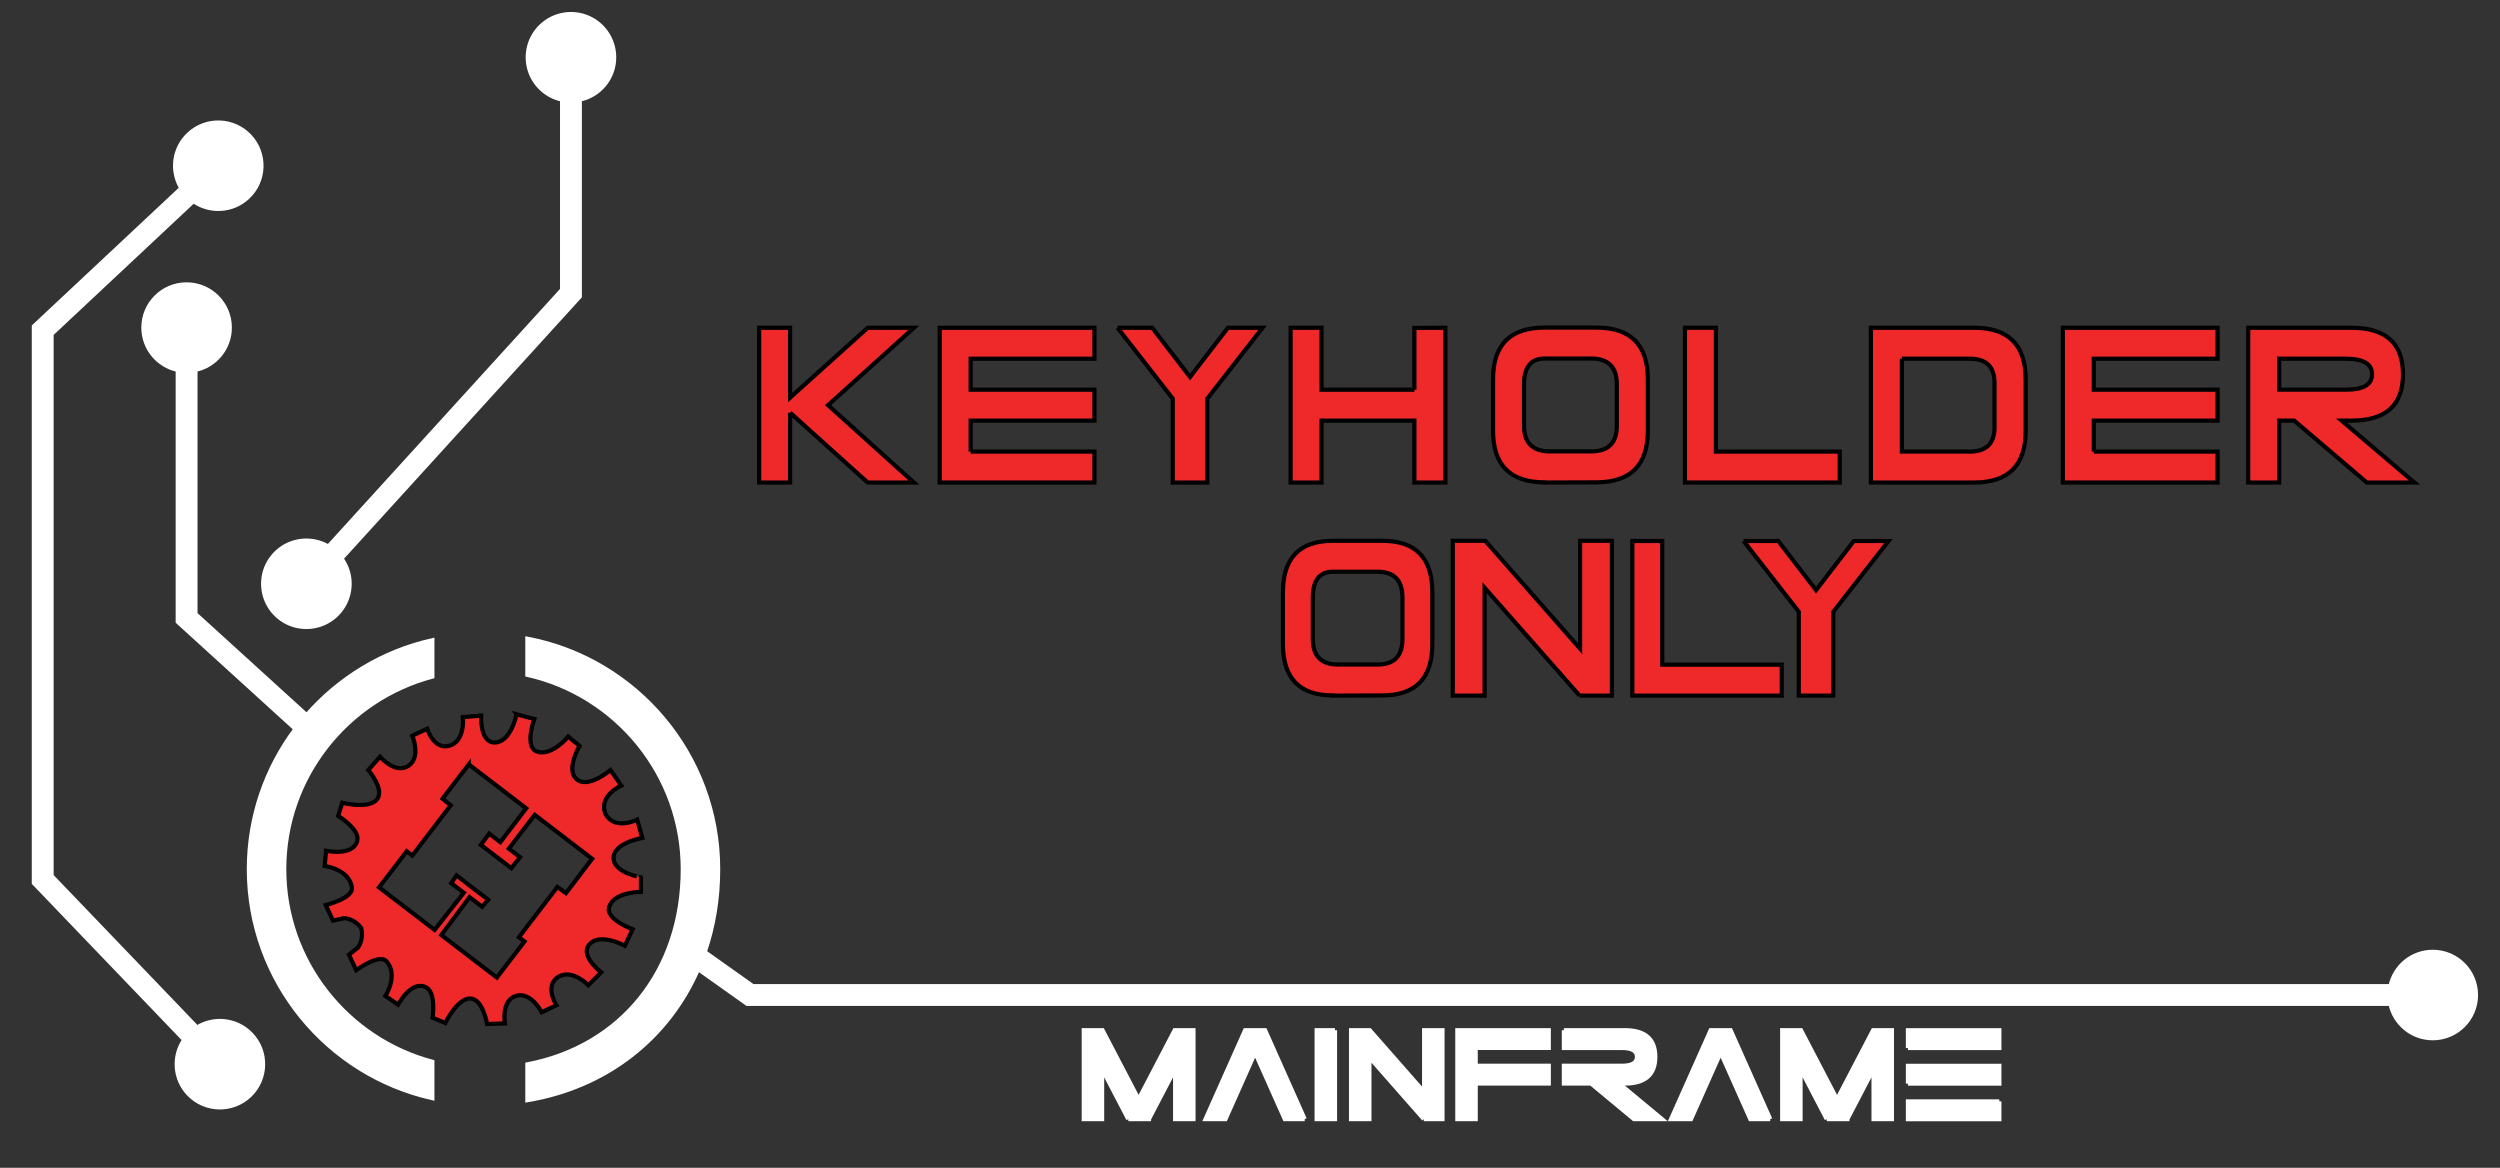 <?xml version="1.0" encoding="UTF-8" standalone="no"?>
<svg
   xmlns:dc="http://purl.org/dc/elements/1.1/"
   xmlns:cc="http://creativecommons.org/ns#"
   xmlns:rdf="http://www.w3.org/1999/02/22-rdf-syntax-ns#"
   xmlns:svg="http://www.w3.org/2000/svg"
   xmlns="http://www.w3.org/2000/svg"
   xmlns:sodipodi="http://sodipodi.sourceforge.net/DTD/sodipodi-0.dtd"
   xmlns:inkscape="http://www.inkscape.org/namespaces/inkscape"
   width="887.43"
   height="414.527"
   id="svg2"
   version="1.1"
   inkscape:version="0.91 r13725"
   sodipodi:docname="mainframe-keyholder.dark.svg">
  <rect width="100%" height="100%" fill="#333333" stroke="none"/>
  <defs
     id="defs42" />
  <sodipodi:namedview
     pagecolor="#ffffff"
     bordercolor="#666666"
     borderopacity="1"
     objecttolerance="10"
     gridtolerance="10"
     guidetolerance="10"
     inkscape:pageopacity="0"
     inkscape:pageshadow="2"
     inkscape:window-width="1346"
     inkscape:window-height="780"
     id="namedview40"
     showgrid="false"
     inkscape:zoom="0.66709487"
     inkscape:cx="-85.445111"
     inkscape:cy="150.3001"
     inkscape:window-x="0"
     inkscape:window-y="0"
     inkscape:window-maximized="0"
     inkscape:current-layer="svg2" />
  <desc
     id="desc4">C:\Documents and Settings\ktt\Desktop\Main.dxf - scale = 1.000000</desc>
  <path
     style="fill:#ef2929;stroke:#000000;stroke-width:1.485"
     inkscape:connector-curvature="0"
     id="path8"
     d="m 183.375,253.563 c 0,0 -2.03,10.228 -8,10 -5.094,-0.202 -4.594,-9.563 -4.594,-9.563 l -6.468,0.563 c 0,0 0.922,8.417 -4.687,10.125 -5.602,1.71 -8,-6 -8,-6 l -5.28,2.468 c 0,0 3.272,7.6 -1.376,10.688 -4.66,3.098 -10.064,-3.22 -10.064,-3.22 l -4.187,4.72 c 0,0 5.994,6.953 3.06,10.47 -2.936,3.503 -12.28,1.155 -12.28,1.155 l -1.47,4.655 c 0,0 7.687,4.68 6.814,8.688 C 125.586,304.087 115.75,302 115.75,302 l -0.5,5.406 c 0,0 8.753,1.112 9.687,7.688 0.54,3.72 -9.312,6.187 -9.312,6.187 l 2.594,5.5 4,-0.874 c 3.413,0.357 5.333,2.59 6,3.53 0.293,1.105 0.792,4.034 -1.126,6.908 l -3.22,2.53 2.563,5.5 c 0,0 8.2,-5.98 10.72,-3.187 4.444,4.93 -0.345,12.344 -0.345,12.344 l 4.5,3.095 c 0,0 4.7,-8.887 9.938,-6.156 3.65,1.895 2.312,10.78 2.312,10.78 l 4.5,1.875 c 0,0 4.212,-8.68 8.782,-8.688 4.578,0 6.062,9.063 6.062,9.063 l 6.313,-0.22 c 0,0 -1.39,-8.186 3.967,-9.78 5.354,-1.59 9.094,5.813 9.094,5.813 l 5.25,-2.47 c 0,0 -4.368,-6.797 0.532,-10 4.9,-3.21 10.782,2.876 10.782,2.876 l 4.593,-4.564 c 0,0 -7.514,-5.655 -4.406,-9.687 3.65,-4.736 12.782,0.25 12.782,0.25 l 2.75,-5.845 c 0,0 -9.785,-3.55 -8.312,-8 1.78,-5.34 11.25,-5.28 11.25,-5.28 l 0.03,-5.19 c 0.006,0 -9.222,-1.477 -9.718,-6.436 -0.55,-5.67 10.188,-7.533 10.188,-7.533 l -1.813,-6.468 c 0,0 -7.953,4 -11.28,-2.064 -2.554,-6.457 5.624,-10.03 5.624,-10.03 l -3.81,-5.532 c 0,0 -8.292,7.093 -12.283,3.03 -3.492,-3.55 1.282,-11.593 1.282,-11.593 l -4,-3.31 c 0,0 -6.024,7.307 -11.25,5.25 -4.363,-1.714 -0.814,-11.5 -0.814,-11.5 l -6.28,-1.657 z m -16.97,17.78 20.376,15.594 -9.186,12 -3.938,-3.03 -2.97,4 6.126,4.687 4.688,3.594 3.094,-3.907 -3.97,-3.03 9.188,-12 20.375,15.594 -9.28,12.187 -3.063,-2.186 -13.657,17.844 2,1.5 -9.813,12.81 -19.72,-15.094 10.032,-13.437 4.438,3.405 2.187,-2.5 -4.656,-3.53 -0.97,-0.72 -1.03,-0.78 0,-0.032 -4.594,-3.563 -1.875,2.75 4.438,3.406 -10.344,13.188 -19.718,-15.093 9.813,-12.813 1.97,1.532 13.654,-17.845 -2.906,-2.375 9.312,-12.156 z" />
  <path
     style="fill:none;stroke:#000000;stroke-width:1.485"
     inkscape:connector-curvature="0"
     id="path10"
     d="M 217.802,304.97" />
  <path
     style="stroke:#ffffff;stroke-width:1.485;fill:#ffffff"
     inkscape:connector-curvature="0"
     id="path12"
     d="m 65.406,369.097 c -4.022,5.866 -3.527,13.938 1.59,19.272 5.86,6.107 15.567,6.31 21.676,0.448 6.11,-5.862 6.31,-15.568 0.45,-21.678 -5.115,-5.335 -13.16,-6.16 -19.188,-2.387 L 18.3,310.93 18.3,118.56 68.675,71.377 c 5.815,4.09 13.893,3.692 19.288,-1.36 6.178,-5.785 6.496,-15.488 0.71,-21.666 -5.786,-6.18 -15.49,-6.496 -21.668,-0.71 -5.395,5.052 -6.32,13.088 -2.618,19.16 l -52.363,49.04 0,197.609 53.382,55.645" />
  <path
     style="fill:none;stroke:#000000;stroke-width:1.485"
     inkscape:connector-curvature="0"
     id="path14"
     d="M 89.122,367.14" />
  <path
     style="stroke:#ffffff;stroke-width:1.485;fill:#ffffff"
     inkscape:connector-curvature="0"
     id="path16"
     d="m 202.687,5 c -8.465,0 -15.343,6.88 -15.343,15.344 0,7.39 5.225,13.552 12.187,15 l 0,67.5 -83,91.187 c -6.122,-3.613 -14.15,-2.587 -19.124,2.876 -5.697,6.26 -5.228,15.955 1.032,21.656 6.26,5.696 15.957,5.232 21.656,-1.03 a 15.304,15.304 0 0 0 1.093,-19.282 l 84.625,-93 0,-69.907 c 6.963,-1.45 12.188,-7.61 12.188,-15 C 218,11.88 211.153,5 202.687,5 Z" />
  <path
     style="fill:none;stroke:#000000;stroke-width:1.485"
     inkscape:connector-curvature="0"
     id="path18"
     d="M 218.007,20.33" />
  <path
     style="stroke:#ffffff;stroke-width:1.485;fill:#ffffff"
     inkscape:connector-curvature="0"
     id="path20"
     d="m 848.56,356.345 c 1.45,6.96 7.618,12.194 15.01,12.194 8.462,0 15.328,-6.865 15.328,-15.33 0,-8.47 -6.864,-15.335 -15.33,-15.335 -7.392,0 -13.56,5.233 -15.008,12.195 l -581.316,0 -17.09,-12.126 c 3.096,-9.03 4.766,-18.902 4.766,-29.41 0,-40.603 -29.21,-74.493 -67.717,-81.81 l 0,12.814 c 31.538,7.115 55.17,35.34 55.17,68.997 0,36.236 -22.02,62.96 -55.17,69.296 l 0,12.704 c 27.996,-4.678 49.933,-21.94 60.605,-46.563 l 17.434,12.375 583.318,0" />
  <path
     style="fill:none;stroke:#000000;stroke-width:1.485"
     inkscape:connector-curvature="0"
     id="path22"
     d="M 863.57,337.875" />
  <path
     style="stroke:#ffffff;stroke-width:1.485;fill:#ffffff"
     inkscape:connector-curvature="0"
     id="path24"
     d="m 104.9,258.768 c -10.394,13.89 -16.557,31.12 -16.557,49.77 0,39.692 27.91,72.96 65.13,81.275 l 0,-12.9 c -30.236,-8.04 -52.585,-35.64 -52.585,-68.376 0,-32.733 22.35,-60.337 52.586,-68.374 l 0,-12.9 c -17.617,3.934 -33.143,13.467 -44.617,26.623 l -39.484,-35.926 0,-86.67 c 6.96,-1.45 12.192,-7.617 12.192,-15.006 0,-8.466 -6.865,-15.33 -15.33,-15.33 -8.465,0 -15.33,6.864 -15.33,15.33 0,7.39 5.23,13.557 12.192,15.005 l 0,89.442 41.802,38.036" />
  <path
     style="fill:none;stroke:#000000;stroke-width:1.485"
     inkscape:connector-curvature="0"
     id="path26"
     d="M 108.857,253.886" />
  <g
     style="stroke:#ffffff;stroke-width:4.362;fill:#ffffff"
     id="g28">
    <path
       inkscape:connector-curvature="0"
       id="path30"
       transform="matrix(0.345,0,0,0.336,287.217,111.64)"
       d="m 632.513,850.077 19.113,0 0,-93.994 -18.8,0 0,65.482 -56.02,-65.482 -19.176,0 0,93.994 18.798,0 0,-65.484 56.085,65.484 m -91.476,-93.994 -18.8,0 0,93.994 18.8,0 0,-93.994 m -31.15,93.994 -40.795,-93.994 -20.426,0 -40.796,93.994 20.49,0 30.52,-70.37 30.578,70.37 20.43,0 m -181.468,0 21.18,0 0,-0.062 27.007,-53.202 0,53.264 18.802,0 0,-93.995 -19.24,0 -37.158,73.128 -37.16,-73.128 -19.24,0 0,93.995 18.802,0 0,-53.202 27.007,53.202"
       style="fill:#ffffff;stroke:#ffffff" />
    <path
       inkscape:connector-curvature="0"
       id="path32"
       transform="matrix(0.345,0,0,0.336,419.874,72.332)"
       d="m 746.08,891.93 94,0 0,-18.8 -94,0 0,18.8 m 0,37.597 94,0 0,-18.8 -94,0 0,18.8 m 94,18.799 -94,0 0,18.803 94,0 0,-18.804"
       style="fill:#ffffff;stroke:#ffffff" />
    <path
       inkscape:connector-curvature="0"
       id="path34"
       transform="matrix(0.345,0,0,0.336,287.217,111.64)"
       d="m 1047.044,850.077 21.18,0 0,-0.067 27.008,-53.202 0,53.27 18.8,0 0,-94 -19.24,0 -37.158,73.13 -37.16,-73.13 -19.238,0 0,94 18.797,0 0,-53.208 27.01,53.205 m -58.17,0.002 -40.796,-94 -20.427,0 -40.796,94 20.492,0 30.518,-70.377 30.58,70.377 20.43,0 m -212.274,-94 0,18.813 59.532,0 c 10.444,0 15.687,3.11 15.687,9.375 0,6.27 -5.245,9.406 -15.688,9.406 l -59.531,0 0,18.813 27.97,0 44.093,37.594 28.906,0 -44.126,-37.594 5.844,0 c 20.885,0 31.312,-9.416 31.312,-28.218 0,-18.797 -10.426,-28.188 -31.312,-28.188 l -62.687,0 z m -90.814,18.799 75.195,0 0,-18.8 -93.994,0 0,94 18.8,0 0,-37.6 75.196,0 0,-18.8 -75.195,0 0,-18.8"
       style="fill:#ffffff;stroke:#ffffff" />
  </g>
  <g
     id="g4226"
     transform="translate(0,14)">
    <g
       transform="matrix(2.131,0,0,2.131,-989.149,-497.983)"
       id="g4365">
      <path
         style="fill:#ef2929;fill-opacity:1;stroke:#000000;stroke-width:0.697"
         d="m 595.783,295.862 0,11.631 -5.155,0 0,-25.777 5.155,0 0,11.634 12.923,-11.634 7.699,0 -14.299,12.891 14.299,12.888 -7.699,0 -12.923,-11.633 0,0"
         id="path270"
         inkscape:connector-curvature="0" />
      <path
         style="fill:#ef2929;fill-opacity:1;stroke:#000000;stroke-width:0.697"
         d="m 699.777,292.028 0,-10.293 5.155,-0.017 0,25.777 -5.155,0 0,-10.311 -15.467,0 0,10.311 -5.156,0 0,-25.777 5.156,0 0,10.31 15.467,0 0,0"
         id="path242"
         inkscape:connector-curvature="0" />
      <path
         style="fill:#ef2929;fill-opacity:1;stroke:#000000;stroke-width:0.697"
         d="m 625.857,302.338 20.624,0 0,5.156 -25.778,0 0,-25.777 25.778,0 0,5.155 -20.624,0 0,5.156 20.624,0 0,5.156 -20.624,0 0,5.153 0,0"
         id="path328"
         inkscape:connector-curvature="0" />
      <path
         sodipodi:nodetypes="cccccccccc"
         id="path4267-5-6"
         d="m 650.323,281.717 9.199,11.797 0,13.981 5.757,0 0,-13.981 9.198,-11.797 -5.775,0 -6.302,8.192 -6.302,-8.192 -5.775,0"
         style="fill:#ef2929;fill-opacity:1;stroke:#000000;stroke-width:0.697"
         inkscape:connector-curvature="0" />
      <path
         inkscape:connector-curvature="0"
         style="fill:#ef2929;fill-opacity:1;stroke:#000000;stroke-width:0.697"
         d="m 721.47,281.682 c -5.728,0 -8.594,2.866 -8.594,8.594 l 0,8.594 c 0,5.728 2.866,8.594 8.594,8.594 l 0,0.031 8.594,-0.031 c 5.728,-0.01 8.594,-2.876 8.594,-8.594 l 0,-8.594 c 0,-5.728 -2.866,-8.594 -8.594,-8.594 l -8.594,0 z m 0,5.156 7.75,0 c 2.865,0 4.281,1.448 4.281,4.312 l 0,6.875 c 0,2.865 -1.417,4.281 -4.281,4.281 l -6.875,0 c -2.865,0 -4.312,-1.417 -4.312,-4.281 l 0,-6.875 c 0,-2.865 1.146,-4.312 3.438,-4.312 z"
         id="path342" />
      <path
         inkscape:connector-curvature="0"
         style="fill:#ef2929;fill-opacity:1;stroke:#000000;stroke-width:0.697"
         d="m 744.842,281.713 0,25.781 25.781,0 0,-5.156 -20.625,0 0,-20.625 -5.156,0 z"
         id="path366" />
      <path
         inkscape:connector-curvature="0"
         style="fill:#ef2929;fill-opacity:1;stroke:#000000;stroke-width:0.697"
         d="m 775.817,281.713 0,25.781 17.188,0 c 5.728,0 8.594,-2.866 8.594,-8.594 l 0,-8.594 c 0,-5.728 -2.866,-8.594 -8.594,-8.594 l -17.188,0 z m 5.156,5.156 11.344,0 c 2.739,0 4.095,1.358 4.094,4.062 l 0,7.344 c 0,2.712 -1.376,4.062 -4.125,4.062 l -11.312,0 0,-15.469 z"
         id="path372" />
      <path
         style="fill:#ef2929;fill-opacity:1;stroke:#000000;stroke-width:0.697"
         d="m 812.943,302.338 20.622,0 0,5.156 -25.777,0 0,-25.777 25.777,0 0,5.155 -20.622,0 0,5.156 20.622,0 0,5.156 -20.622,0 0,5.153 0,0"
         id="path384"
         inkscape:connector-curvature="0" />
      <path
         inkscape:connector-curvature="0"
         style="fill:#ef2929;fill-opacity:1;stroke:#000000;stroke-width:0.697"
         d="m 838.669,281.713 0,25.781 5.156,0 0,-10.312 2.5,0 12.094,10.312 7.938,0 -12.125,-10.312 1.625,0 c 5.728,0 8.594,-2.562 8.594,-7.719 0,-5.155 -2.866,-7.75 -8.594,-7.75 l -17.188,0 z m 5.156,5.156 11.156,0 c 2.865,0 4.312,0.876 4.312,2.594 0,1.718 -1.448,2.562 -4.312,2.562 l -11.156,0 0,-5.156 z"
         id="path438" />
    </g>
    <g
       transform="matrix(0.612,0,0,0.612,290.228,-121.835)"
       id="g4294-2">
      <path
         inkscape:connector-curvature="0"
         style="fill:#ef2929;fill-opacity:1;stroke:#000000;stroke-width:2.425"
         d="m 537.091,489.987 32.007,41.047 0,48.648 20.031,0 0,-48.648 32.006,-41.047 -20.095,0 -21.927,28.505 -21.927,-28.505 -20.095,0"
         id="path4267-5-9"
         sodipodi:nodetypes="cccccccccc" />
      <path
         inkscape:connector-curvature="0"
         id="path4167-3-1"
         style="fill:#ef2929;stroke:#000000;stroke-width:2.424"
         d="m 298.782,507.82 26.049,0 c 9.629,0 14.389,5.036 14.389,15.002 l 0,23.918 c 0,9.965 -4.761,14.895 -14.389,14.895 l -23.108,0 c -9.629,0 -14.495,-4.929 -14.495,-14.895 l 0,-23.918 c 0,-9.965 3.852,-15.003 11.554,-15.003 z m 0,-17.939 c -19.253,0 -28.885,9.969 -28.885,29.897 l 0,29.898 c 0,19.928 9.632,29.897 28.885,29.897 l 0,0.108 28.885,-0.109 c 19.253,-0.034 28.885,-10.005 28.885,-29.896 l 0,-29.899 c 0,-19.928 -9.632,-29.897 -28.885,-29.897 l -28.885,0 z" />
      <path
         inkscape:connector-curvature="0"
         style="fill:#ef2929;fill-opacity:1;stroke:#000000;stroke-width:2.425"
         d="m 441.94,579.682 18.766,0 0,-89.801 -18.459,0 0,62.561 -55.003,-62.561 -18.828,0 0,89.801 18.457,0 0,-62.563 55.067,62.563"
         id="path4201-6-2" />
      <path
         inkscape:connector-curvature="0"
         style="fill:#ef2929;stroke:#000000;stroke-width:2.424"
         d="m 472.572,489.986 0,89.696 86.654,-4.7e-4 0,-17.939 -69.323,0 0,-71.756 z"
         id="path4177-7-7"
         sodipodi:nodetypes="ccccccc" />
    </g>
  </g>
</svg>
